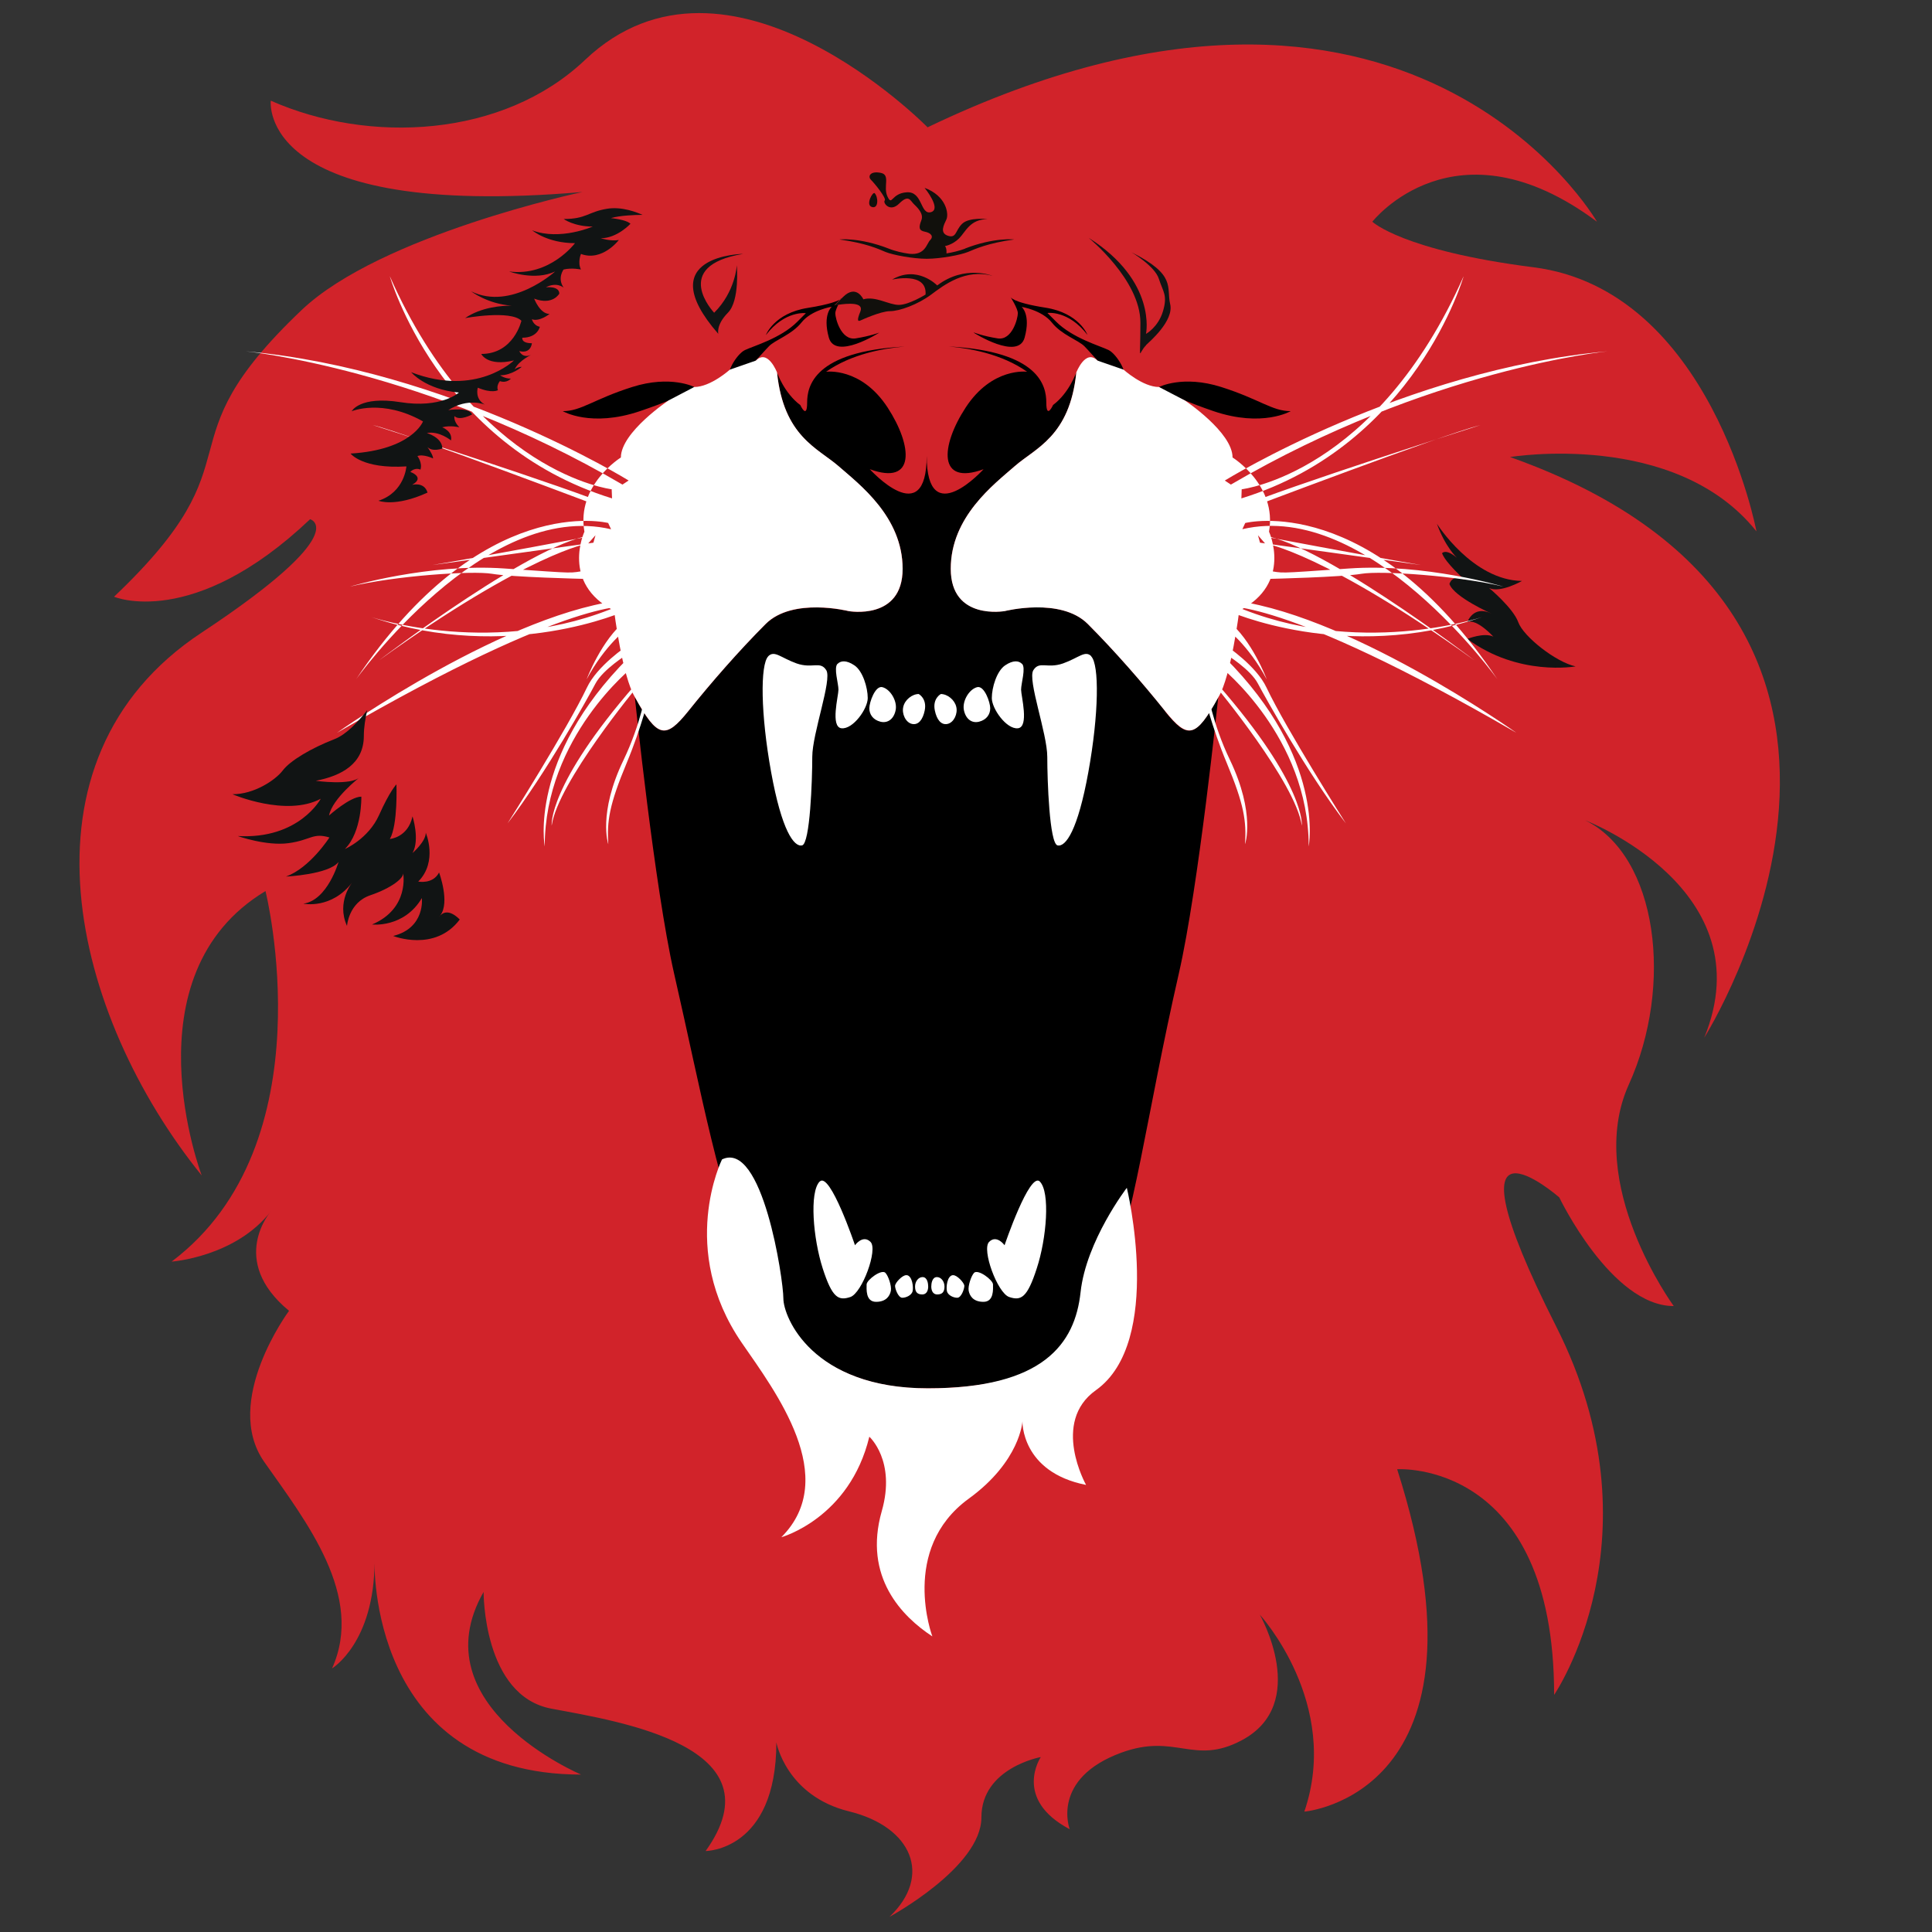 <svg xmlns="http://www.w3.org/2000/svg" width="60" height="60" version="1.2" viewBox="0 0 256 256" baseProfile="tiny"><rect x="0" y="0" width="256" height="256" fill="#333333" stroke="none"/><path fill="#D1232A" d="M122.92 16.88S96.5-10.08 77.52 7.94c-10.9 10.34-28.65 11.16-41.64 5.4 0 0-1.95 15.82 41.3 12.1 0 0-26.7 5.67-37.2 15.63-19.32 18.35-4.96 19.1-24.87 38 0 0 10.45 4.47 25.98-10.27 0 0 5.93 1.6-14.38 15.03-25.7 16.96-17.02 50.87.02 71.93 0 0-10.1-26.53 8.45-37.69 0 0 8.36 33.44-12.44 49.1 0 0 8.47-.6 13.18-6.7 0 0-5.77 6.5 2.38 13.22 0 0-8.9 11.98-3.3 20 5.63 8 13.32 17.78 9 27.38 0 0 5.63-3.38 5.63-14.23 0 0-.93 28.3 27.37 28.3 0 0-21.55-9.08-12.92-24.2 0 0-.1 13.78 9 15.47 9.08 1.7 30.35 5 20.42 18.86 0 0 9.37 0 9.37-14.4 0 0 1.3 7.1 9.65 9.15 8.34 2.05 11.06 8.54 5.34 13.97 0 0 12.18-6.58 12.18-13.17 0-6.58 7.87-8 7.87-8s-3.75 5.55 3.83 9.56c0 0-2.56-6.7 6.86-10.15 7.22-2.63 9.56 1.75 15.93-1.63 9.14-4.85 2.4-16.65 2.4-16.65s10.8 11.77 5.9 26.1c0 0 26.1-2.17 12.3-45.37 0 0 20.8-1.38 20.8 29.9 0 0 14.36-20.94.28-48.8-15.8-31.26.4-17.12.4-17.12s6.9 14.4 15.17 14.4c0 0-11.9-16.23-5.95-29.36 5.95-13.12 3.84-30.26-5.77-35 0 0 23.82 9.12 15.76 28.8 0 0 34.97-55.42-25.73-76.94 0 0 21.9-3.64 32.65 9.85 0 0-6-32.03-29.58-35-17.3-2.2-21.32-6.03-21.32-6.03s10.95-14.03 29.77 0c0 0-24.85-43.1-88.68-12.52z"></path><path d="M154.4 94.24c-3-3.74-6.7-8-10.27-11.56-3.58-3.58-10.98-1.72-10.98-1.72s-7.17 1.3-7.17-5.6c0-6.9 5.74-11.18 8.48-13.6 2.74-2.4 7.3-3.93 8.15-12.4 0-.02-.93 2.7-3.07 4.3 0 0-.9 2-.9-.33 0-2.17-.9-6.78-12.94-7.42 2.77.23 7.03.98 10.4 3.35 0 0-4.63-.65-8.15 4.75-3.34 5.12-3.7 10.4 2.38 8.16 0 0-7.54 8.35-7.54-1.78 0 10.13-7.54 1.78-7.54 1.78 6.08 2.23 5.7-3.04 2.37-8.16-3.52-5.4-8.16-4.75-8.16-4.75 3.38-2.37 7.65-3.12 10.43-3.34-12.04.65-12.94 5.26-12.94 7.42 0 2.33-.9.34-.9.34-2.15-1.6-3.08-4.3-3.08-4.3.86 8.47 5.4 10 8.14 12.4 2.74 2.4 8.5 6.7 8.5 13.6 0 6.9-7.18 5.6-7.18 5.6s-7.4-1.86-10.98 1.72c-3.58 3.57-7.28 7.82-10.27 11.56-3 3.73-4.07 3.57-7.06-1.87 0 0 2.6 25.15 5.2 36.6 7.23 31.54 9.62 54.97 33.45 54.97 27.3 0 24.73-16.94 33.43-54.96 2.63-11.46 5.22-36.6 5.22-36.6-3 5.43-4.06 5.6-7.05 1.86zM129.05 44.1s5.87 3.72 6.72.63c.84-3.08-.4-4.07-.4-4.07s2.7.44 4 2.07c1.28 1.63 3.52 2.34 4.33 3.16.82.8 4.14 4.87 5.06 4.36.9-.5-.75-3.32-1.87-3.87-1.13-.55-4.78-1.58-6.96-3.77l-1.14-1.14s2.77-.4 5.3 2.9c0 0-1.08-2.9-5.55-3.6-4.48-.7-4.65-1.43-4.65-1.43s.98 1.53.98 2.17c0 .65-.74 3.63-2.67 3.33-1.93-.3-3.15-.78-3.15-.78z"></path><path fill="#D1232A" d="M113.63 42.8"></path><path d="M153.58 51.28s3.13-1.62 8.24 0c5.1 1.62 6.74 3.2 9.2 3.2 0 0-3.73 2.2-10.22 0-6.5-2.24-7.22-3.2-7.22-3.2zM92 51.28s-3.12-1.62-8.23 0c-5.12 1.62-6.74 3.2-9.2 3.2 0 0 3.72 2.2 10.22 0s7.2-3.2 7.2-3.2zM111.48 39.58c-.38.27-1.44.74-4.44 1.22-4.48.7-5.56 3.6-5.56 3.6 2.54-3.3 5.3-2.9 5.3-2.9l-1.13 1.13c-2.18 2.2-5.83 3.22-6.95 3.76-1.12.54-2.78 3.35-1.86 3.86.9.5 4.23-3.56 5.05-4.37.8-.83 3.04-1.54 4.33-3.17s4-2.07 4-2.07-1.25 1-.4 4.07c.84 3.1 6.7-.64 6.7-.64s-1.2.46-3.14.77c-1.95.3-2.7-2.68-2.7-3.33 0-.28.2-.73.4-1.15-.3.04-.53.1-.53.1l.9-.92z"></path><path fill="#11100C" d="M124.18 37.82s-2.64-2.74-5.98-.77c0 0 4.67-1.1 4.44 1.98 0 0-2.2 1.37-3.54 1.37s-3.08-1.2-4.7-.74c0 0-.93-2.07-2.7-.3l-.22.22-.9.9s.2-.04.53-.1c1.1-.16 3.4-.4 2.9.88-.54 1.3-.3 1.35.02 1.2 0 0 2.64-1.23 3.9-1.23 1.28 0 3.72-.9 5.46-2.2 1.73-1.3 4.58-3.45 8.12-2.48 0 0-3.66-1.5-7.32 1.27zM127.87 32.95c-.8.3-1.68.5-2.46.63 0 0 .07-.7-.2-.97 0 0 1.02-.17 1.88-1.03.86-.86 1.43-2.54 3.78-2.54 0 0-2.47-.3-3.4.63-.9.9-.73 1.93-1.86 1.57-1.14-.37-.54-1.45-.2-2.18.32-.72 0-3.1-2.9-4.17 0 0 2.3 2.8.85 3.22-1.45.4-1.07-2.76-3.2-2.63-2.1.13-1.93 1.9-2.56.57-.63-1.3.46-2.9-.92-3.15-1.37-.27-1.73.47-1.27.93.47.46 2.1 2.46 1.82 2.74s.68 1.64 1.92.4c1.24-1.23 1.45-.43 1.9.03.47.46 1.4 1.3 1.03 2.2-.35.9-.35 1.35.46 1.5.82.16 1.2.62.72 1.1-.5.5-.64 2.04-2.75 1.83-.87-.12-1.87-.33-2.78-.7-3.87-1.5-6.5-1.2-6.5-1.2 3.54.5 5.13 1.24 6.12 1.66.98.4 3.65.9 5.45.9 1.8 0 4.47-.5 5.45-.9s2.57-1.16 6.13-1.66c0 0-2.65-.3-6.5 1.2zM115.9 25.6c-.26-.25-1.26 1.58-.36 1.83.9.26.84-1.34.35-1.84z"></path><path fill="#111414" d="M151.85 45.73c.38-.38 3.75-3.2 3.2-5.45-.52-2.25.87-3.85-5.12-6.85 0 0 3.1 1.82 3.63 3.53.54 1.7 1.18 2.14.54 4.28-.64 2.14-2.25 3-2.25 3s1.5-6.96-7.6-12.73c0 0 6.86 5.57 6.86 11.24s-.37 4.1.75 3zM97.63 35.14s-.16 3.48-3 6.3c0 0-5.88-6.2 3.85-7.8 0 0-12.44.14-3.3 10.6 0 0-.33-1.18 1.27-2.8 1.6-1.6 1.18-6.3 1.18-6.3zM190.4 69.4s4.7 7.48 11.27 7.58c0 0-2.88 1.64-4.35.94 0 0 3.18 2.64 3.86 4.53.68 1.9 5 5.3 7.6 5.85 0 0-7.57 1.38-14.35-3.64 0 0 2.22-.9 3.45-.3 0 0-2.18-2.4-3.44-1.94 0 0 .77-2.27 3.16-1.13 0 0-4.9-2.16-5.54-3.9-.62-1.76 0 0 0 0s.3-1.37 2.02-.56c0 0-2.54-2.25-3-3.52 0 0 .45-.68 1.97.6 0 0-1.55-1.43-2.66-4.53z"></path><g fill="#fff"><path d="M101.8 86.96c-1.08 1.1-1.02 7.64.38 15.36s3.02 9.94 4.1 9.7c1.06-.25 1.35-8.63 1.35-11.73 0-3.1 2.64-10.2 1.86-11.48-.8-1.28-1.83-.17-3.93-.9-2.1-.75-2.93-1.78-3.76-.96zM110.98 87.95c-.54.54.12 2.6.12 3.43 0 .83-1.1 4.95.4 5.12 1.54.16 3.48-2.6 3.48-4s-.66-3.6-1.77-4.34c-1.1-.74-1.83-.6-2.22-.2zM116.92 91.05c-.96-.23-1.73 2.02-1.73 2.8 0 .8.48 1.53 1.47 1.78 1 .25 1.82-.4 2.03-1.6.2-1.2-.75-2.73-1.78-2.98zM121.75 91.96c-.9 0-1.86.78-2.06 1.7-.22.9.3 2.06 1.14 2.26.87.2 1.45-.57 1.7-1.78.32-1.6-.8-2.18-.8-2.18zM144.58 86.96c1.1 1.1 1.03 7.64-.37 15.36s-3 9.94-4.08 9.7c-1.07-.25-1.36-8.63-1.36-11.73 0-3.1-2.64-10.2-1.85-11.48.8-1.28 1.82-.17 3.93-.9 2.1-.75 2.93-1.78 3.75-.96zM135.42 87.95c.54.54-.12 2.6-.12 3.43 0 .83 1.1 4.95-.42 5.12-1.52.16-3.46-2.6-3.46-4s.66-3.6 1.77-4.34c1.1-.74 1.83-.6 2.22-.2zM129.48 91.05c.96-.23 1.73 2.02 1.73 2.8 0 .8-.48 1.53-1.48 1.78s-1.8-.4-2.02-1.6c-.2-1.2.74-2.73 1.78-2.98zM124.65 91.96c.9 0 1.85.78 2.06 1.7.22.9-.3 2.06-1.14 2.26-.87.2-1.45-.57-1.7-1.78-.33-1.6.8-2.18.8-2.18zM108.61 156.56c-1.38 1.4-.87 7.55.4 11.5s2.1 4.32 3.67 3.8c1.55-.53 3.68-6.3 2.67-7.3-1.02-1.02-2.06.44-2.06.44s-3.3-9.8-4.67-8.44zM117.33 168.66c-.53-.54-2.5.95-2.5 1.54s-.16 2.3 1.26 2.3c1.4 0 1.85-.87 1.96-1.5.1-.64-.36-1.98-.73-2.34zM120.1 168.97c-.5-.05-1.5 1-1.5 1.42 0 .4.43 1.57.96 1.57.52 0 1.22-.34 1.36-.84.14-.5-.02-2.1-.8-2.16zM122.25 169.22c-.56 0-1 .58-1 1.25s.25 1.05.94 1.05c.7 0 .8-.7.8-1.05 0-.37-.1-1.25-.75-1.25zM137.78 156.56c1.4 1.4.9 7.55-.4 11.5-1.27 3.94-2.1 4.32-3.66 3.8-1.55-.53-3.67-6.3-2.66-7.3 1-1.02 2.05.44 2.05.44s3.32-9.8 4.68-8.44zM129.06 168.66c.54-.54 2.52.95 2.52 1.54s.15 2.3-1.27 2.3-1.85-.87-1.96-1.5c-.1-.64.36-1.98.72-2.34zM126.28 168.97c.5-.05 1.5 1 1.5 1.42 0 .4-.4 1.57-.94 1.57-.53 0-1.22-.34-1.36-.84-.14-.5 0-2.1.8-2.16zM124.15 169.22c.55 0 1 .58 1 1.25s-.25 1.05-.95 1.05-.8-.7-.8-1.05c0-.37.1-1.25.75-1.25z"></path></g><path fill="#fff" d="M95.67 153.63s-5.9 11.9 2.62 24.3c4.48 6.5 13.12 17.87 5.24 25.76 0 0 9.05-2.5 11.66-13.32 0 0 3.56 3.18 1.65 9.86-2.5 8.75 2.73 14 6.7 16.6 0 0-4.35-11.56 4.8-18.23 6.87-4.98 7.14-10.27 7.14-10.27s-.2 6.72 8.43 8.43c0 0-4.67-8.3 1.3-12.55 9.05-6.43 4.1-26.82 4.1-26.82s-5.4 7.04-6.13 13.85c-.74 6.8-4.92 12.72-20.23 12.72-15.32 0-19.15-9.43-19.15-11.92 0-2.5-2.76-21.05-8.15-18.4zM168.15 70.47c1.1-6.2-4.83-9.85-4.83-9.85 0-3.35-6.32-7.56-6.32-7.56l-3.42-1.78c-2.16 0-4.7-2.3-4.7-2.3l-3.46-1.2c-1.58-1.6-2.8 1.57-2.8 1.57-.87 8.48-5.42 10.02-8.16 12.42-2.74 2.4-8.48 6.7-8.48 13.6 0 6.9 7.17 5.6 7.17 5.6s7.4-1.87 10.98 1.7c3.57 3.58 7.28 7.83 10.27 11.57 3 3.73 4.06 3.57 7.05-1.87 1.68-2.75 2.76-11.45 2.76-11.45 7.1-3.64 3.95-10.45 3.95-10.45zM162.3 63.67s23.75-14.7 50.72-17.12c0 0-23.75 2.33-49.92 17.66l-.8-.53zM164.54 64.83s17.83-2.06 29.4-28.23c0 0-6.37 22.32-29.45 29.44l.04-1.2zM164.54 67.7s26.9-10.22 31.64-11.38c0 0-25.82 8.24-32.1 10.93l.46.45zM165 69.3s16.66-4.3 33.42 20.72c0 0-17.03-23.84-33.8-19.9l.37-.8zM166.7 70.93s14.6 2.77 21.6 3.94c0 0-17.4-2.42-21.34-2.96l-.27-.97zM167.63 72s7.93 1.26 27.74 15.5c0 0-21.7-16.57-28.68-16.57l.93 1.07zM168.34 76.7s9.46-.22 12.06-.67c2.6-.44 12.9.27 18.82 1.7 0 0-10.4-3.12-20.52-2.4-10.13.7-8.34.62-10.85.26l.5 1.1zM162.66 80.92s15.5 7.04 33.7.85c0 0-16.68 5.56-33-1.6l-.7.75zM162.1 80.36s7.28-1.55 38.83 16.74c0 0-22.95-16.3-38.63-17.66l-.2.92zM162.4 83.2s3.03 2.25 5.45 6.82c0 0-1.97-5.3-5.2-7.8l-.26 1zM161.76 88.4s11.65 9.24 11.65 23.75c0 0 2.25-11.65-11.1-25l-.54 1.25zM162.48 86.72s3.22 1.97 4.2 3.86c1 1.88 6.5 11.77 11.66 18.53 0 0-7.93-12.53-10.52-18-1.36-2.9-5.34-5.54-5.34-5.54v1.16zM161.1 90.95s10.56 12.72 11.4 18.45c0 0 .57-5.3-11.12-18.7l-.27.25zM159.52 91.98s1 4.25 3.04 9.14c2.3 5.52 2.6 7.67 2.42 10.74 0 0 1.4-4.06-2-11.15-2.33-4.83-3-9.18-3-9.18l-.46.46zM77.44 70.47c-1.1-6.2 4.83-9.85 4.83-9.85 0-3.35 6.32-7.56 6.32-7.56l3.4-1.78c2.17 0 4.72-2.3 4.72-2.3l3.45-1.2c1.58-1.6 2.8 1.57 2.8 1.57.87 8.48 5.4 10.02 8.16 12.42 2.74 2.4 8.48 6.7 8.48 13.6 0 6.9-7.16 5.6-7.16 5.6s-7.4-1.87-10.98 1.7c-3.57 3.58-7.28 7.83-10.27 11.57-3 3.73-4.07 3.57-7.06-1.87-1.68-2.75-2.76-11.45-2.76-11.45-7.1-3.64-3.94-10.45-3.94-10.45zM83.3 63.67s-23.76-14.7-50.74-17.12c0 0 23.75 2.33 49.92 17.66l.8-.53zM81.05 64.83s-17.83-2.06-29.4-28.23c0 0 6.37 22.32 29.45 29.44l-.05-1.2zM81.05 67.7S54.15 57.48 49.4 56.32c0 0 25.83 8.24 32.1 10.93l-.45.45zM80.6 69.3S63.93 65 47.17 90.03c0 0 17.03-23.84 33.8-19.9l-.37-.8zM78.9 70.93s-14.6 2.77-21.6 3.94c0 0 17.4-2.42 21.33-2.96l.27-.97zM77.95 72s-7.92 1.26-27.73 15.5c0 0 21.7-16.57 28.68-16.57L77.95 72zM77.24 76.7s-9.45-.22-12.05-.67c-2.6-.44-12.92.27-18.83 1.7 0 0 10.4-3.12 20.52-2.4 10.1.7 8.32.62 10.83.26l-.5 1.1zM82.93 80.92s-15.5 7.04-33.7.85c0 0 16.67 5.56 33-1.6l.7.75zM83.5 80.36S76.2 78.8 44.65 97.1c0 0 22.95-16.3 38.63-17.66l.2.92zM83.2 83.2s-3.05 2.25-5.47 6.82c0 0 1.98-5.3 5.2-7.8l.27 1zM83.83 88.4s-11.65 9.24-11.65 23.75c0 0-2.24-11.65 11.1-25l.55 1.25zM83.1 86.72s-3.2 1.97-4.2 3.86c-.98 1.88-6.5 11.77-11.65 18.53 0 0 7.92-12.53 10.52-18 1.36-2.9 5.34-5.54 5.34-5.54v1.16zM84.47 90.95S73.92 103.67 73.1 109.4c0 0-.58-5.3 11.1-18.7l.27.25zM86.07 91.98s-1 4.25-3.04 9.14c-2.3 5.52-2.62 7.67-2.43 10.74 0 0-1.4-4.06 2.02-11.15 2.32-4.83 3-9.18 3-9.18l.45.46z"></path><path fill="#111414" d="M54.63 64.23c1.74-1-.26-1.7-.26-1.7.67-.67 1.34-.3 1.34-.3.3-.9-.4-1.8-.4-1.8.8-.3 2.08.32 2.08.32 0-.5-.76-1.52-.76-1.52.7.7 1.98.2 1.98.2 0-1.47-2.05-2.05-2.05-2.05 1.63-.32 3.2.98 3.2.98.24-1.23-1.17-1.74-1.17-1.74 1.1-.3 2.28 0 2.28 0-.83-.83-.65-1.48-.65-1.48.7.68 2.33-.22 2.33-.22-.33-1.02-3.15-.58-3.15-.58 2.6-1.67 4.85-.73 4.85-.73-1.4-.75-.94-2.24-.94-2.24 1.9.8 2.67.33 2.67.33-.25-.6.26-1.2.26-1.2.9.32 1.45-.33 1.45-.33-.83 0-1.42-.44-1.42-.44 1.57 0 2.87-1.12 2.87-1.12-.6 0-.95.34-.95.34.58-1.24 2.4-2.03 2.4-2.03-1.34.73-1.78-.4-1.78-.4 1.56.4 1.67-1.04 1.67-1.04-1.46 0-1.27-.73-1.27-.73 2.03 0 2.32-1.45 2.32-1.45-.87-.18-1.05-1-1.05-1 .98.38 2.34-.7 2.34-.7-1.28 0-2.04-2.03-2.04-2.03 2.46.94 3.33-.66 3.33-.66 0-1.06-1.78-.84-1.78-.84 1.45-.76 2.35.04 2.35.04-.87-1.27 0-2.4 0-2.4 1.1-.26 2.3 0 2.3 0-.48-.94 0-2.06 0-2.06C79.8 34.7 82 31.8 82 31.8c-1.04.2-2.4-.23-2.4-.23 2.18 0 3.94-1.92 3.94-1.92-.56-.56-2.6-.75-2.6-.75 1.25-.36 3.18-.42 4.2-.43-.68-.3-2.72-1.15-4.75-.8-2.5.42-2.7 1.35-5.7 1.35 0 0 1.36 1 3.85 1 0 0-4.33 1.9-8.02.5 0 0 1.98 1.7 5.67 1.7 0 0-3.33 4.46-8.73 3.75 0 0 3.4 1.28 6.1 0 0 0-5.8 5.26-11.14 2.63 0 0 2.17 1.67 5.36 1.9-1.26 0-3.98.17-6.15 1.65 0 0 6-1.1 7.46.35 0 0-1 4.4-5.32 4.4 0 0 .78 1.7 4.33.86 0 0-4.96 4.9-13.62 1.56 0 0 1.85 2.27 6.32 2.7 0 0-2.34 2.13-7.74 1.27-5.4-.86-6.46 1.2-6.46 1.2s4.05-1.7 9.45 1.35c0 0-1.42 3.76-9.6 4.26 0 0 1.57 2.07 7.4 1.7 0 0-.22 3.42-3.7 4.55 0 0 2.17.9 6.5-1.08-.43-1.46-2.02-1.03-2.02-1.03zM58.35 121.28c-.06.07-.1.14-.17.2 0 0 .06-.1.17-.2 1.3-1.72-.17-5.67-.17-5.67-.83 1.6-2.76 1.2-2.76 1.2 2.63-2.65 1-6.46 1-6.46 0 1.17-1.76 2.68-1.76 2.68 1-1.76 0-4.86 0-4.86-.6 2.82-3 3-3 3 1.08-1.9.87-7.24.87-7.24s-.88.88-2.3 4.07c-1.43 3.17-4.53 4.5-4.53 4.5 2.3-2.3 2.18-6.94 2.18-6.94-1.5 0-4.28 2.5-4.28 2.5.42-2.25 4.1-5.1 4.1-5.1-1.17 1.17-5.86.5-5.86.5 3.44-.67 6.37-2.26 6.37-5.95 0-1.13.2-2.32.45-3.42-1.17 1.52-2.75 3.23-4.34 3.85-3.1 1.2-5.9 2.87-6.86 4.16-.97 1.27-3.8 3.16-6.66 3.14 0 0 7.1 3.05 11.7.6 0 0-2.86 5.4-11 4.94 0 0 3.8 1.35 6.75.94 2.93-.4 3.2-1.42 5.4-.75 0 0-2.58 4.04-5.76 5.18 0 0 5.7-.27 6.97-1.94 0 0-1.45 5.08-4.66 5.53 0 0 3.73.8 6.5-2.85 0 0-2.18 2.6-.72 5.8 0 0 .2-3.08 3.08-4.06s4.45-2.3 4.36-2.93c0 0 .9 4.67-4.12 6.8 0 0 4.22.5 6.6-3.5 0 0 .48 3.95-3.8 5.02 0 0 5.52 2.2 8.82-2.18-1.4-1.4-2.23-.9-2.55-.56z"></path></svg>
